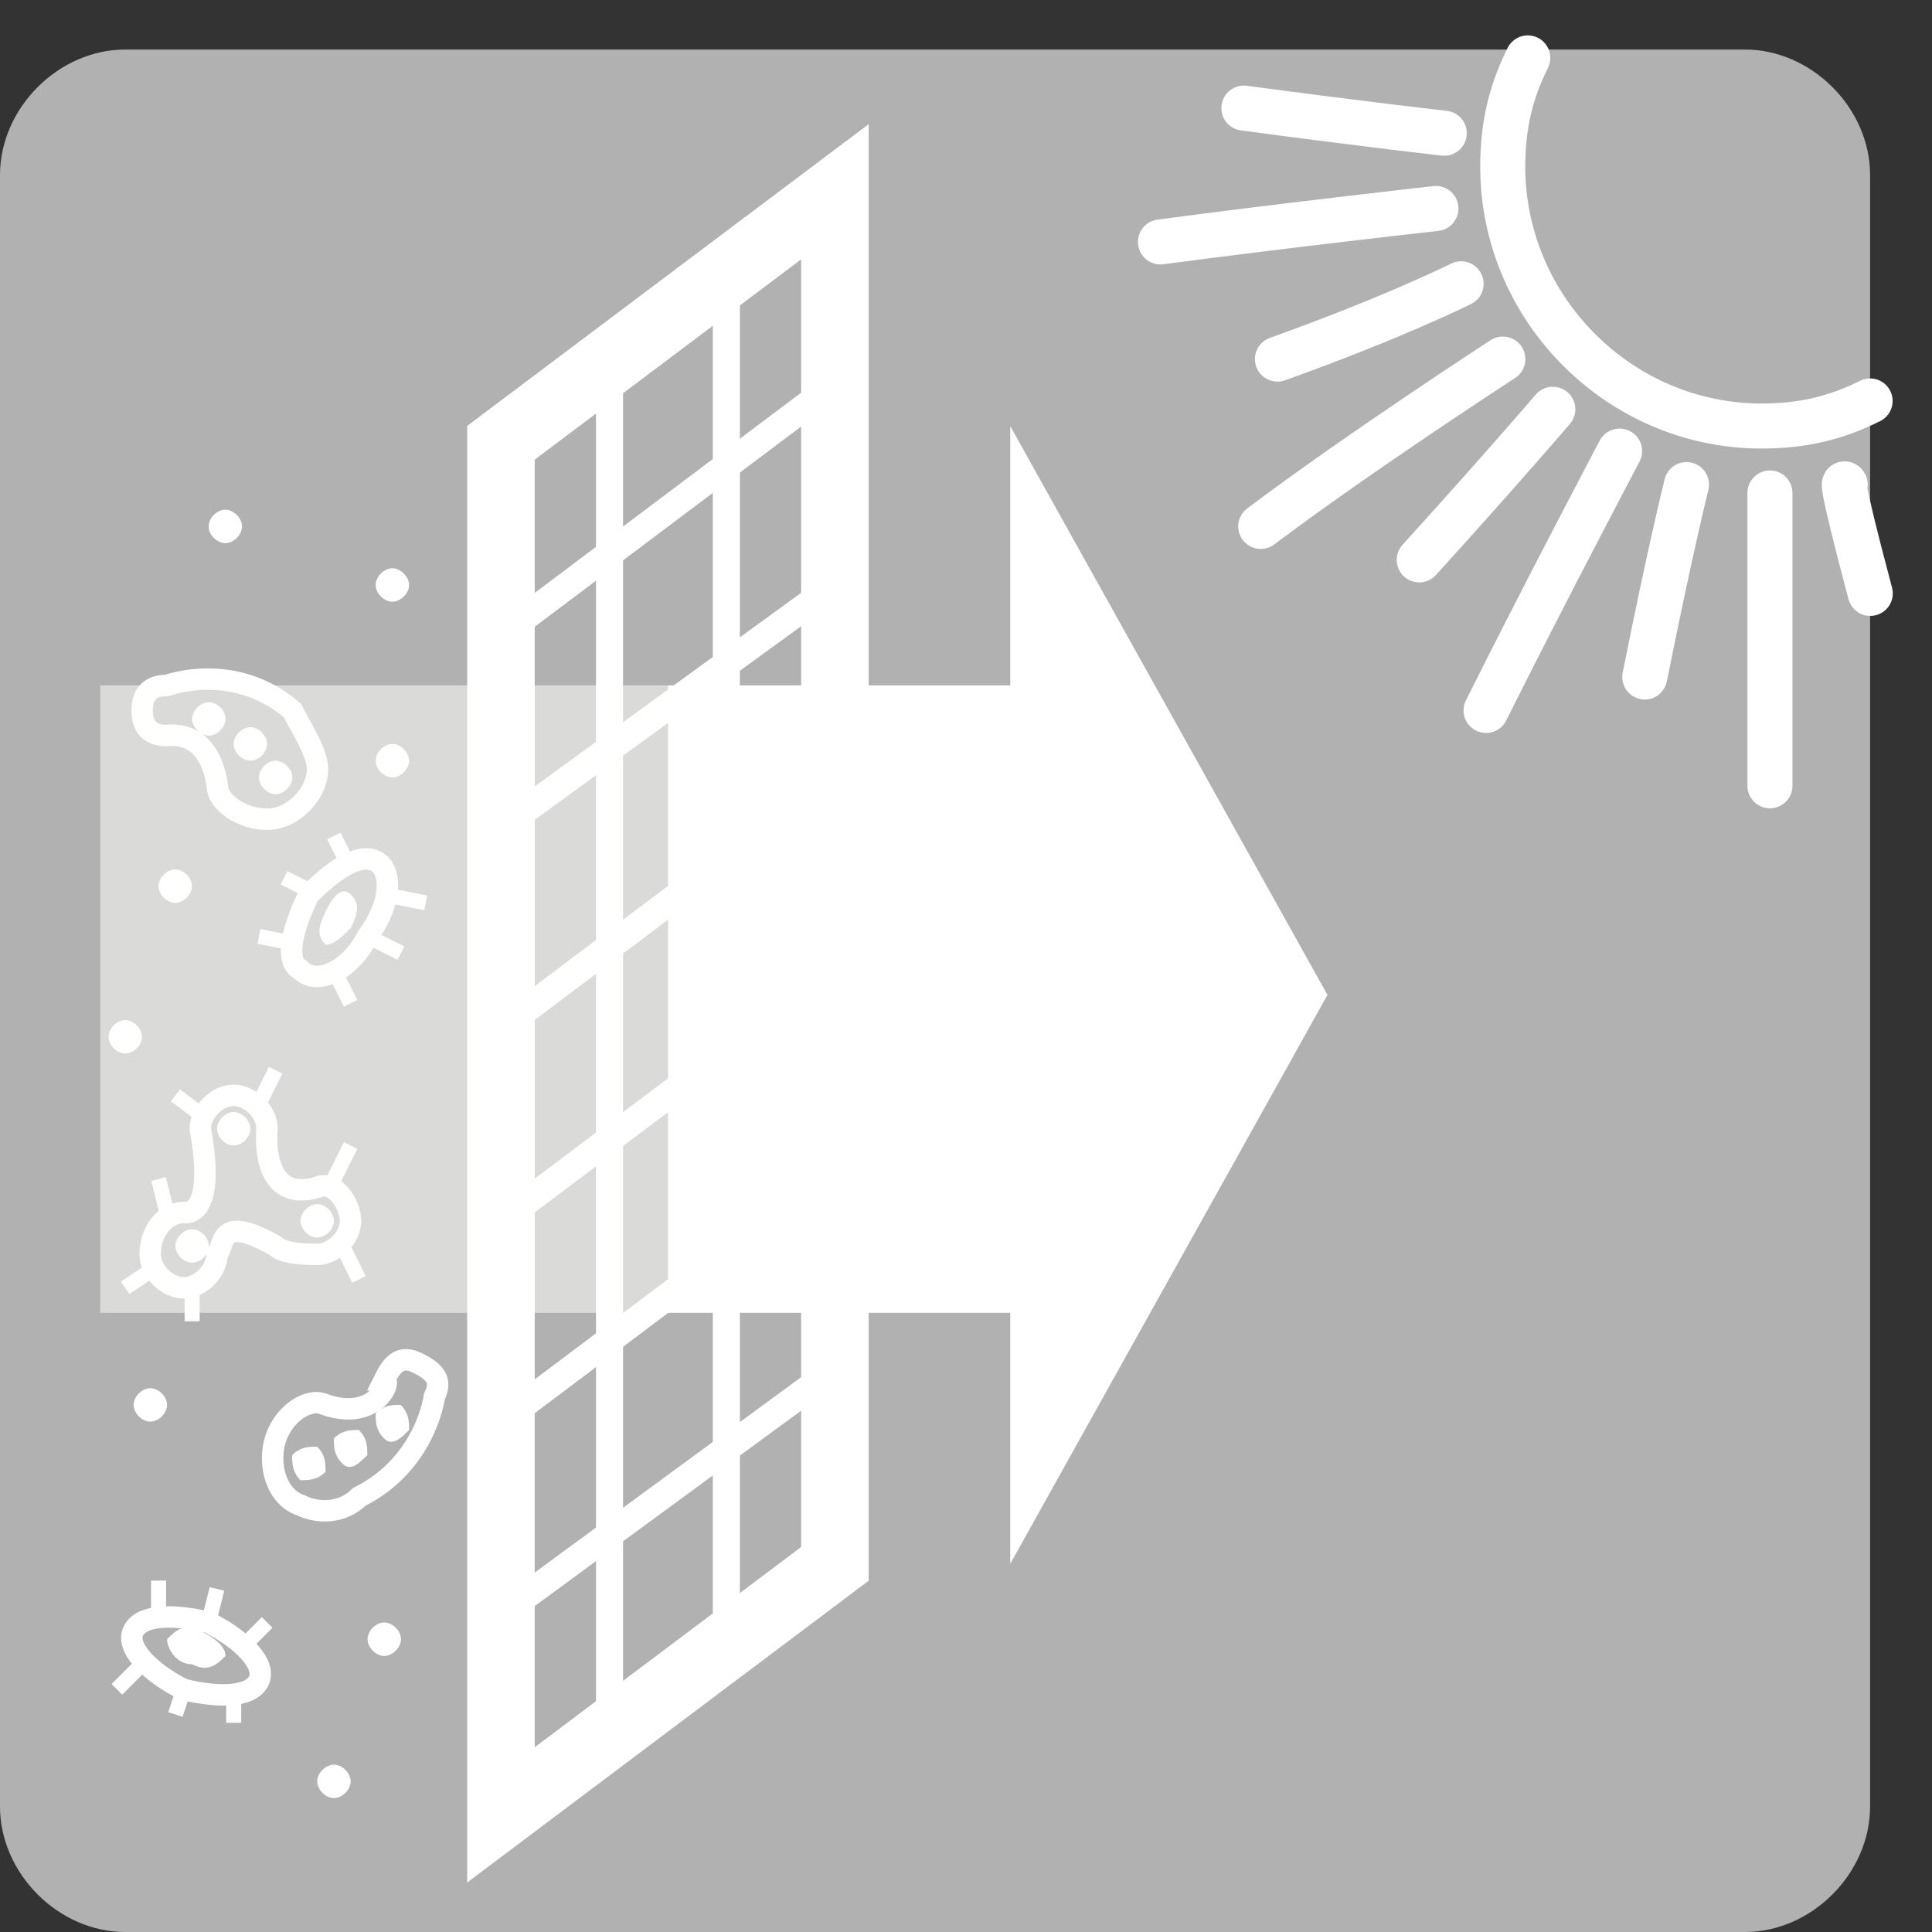 <svg width="45" height="45" viewBox="0 0 45 45" fill="none" xmlns="http://www.w3.org/2000/svg">
<rect x="0" y="0" width="45" height="45" fill="#333333" stroke="none"/>
<path d="M2.917 43.846C1.361 43.846 0 42.482 0 40.923V2.923C0 1.364 1.361 0 2.917 0H40.642C42.197 0 43.558 1.364 43.558 2.923V40.923C43.558 42.482 42.197 43.846 40.642 43.846" transform="translate(0 1.154)" fill="#B2B1B1"/>
<path d="M13.223 0H0V14.615H13.223V0Z" transform="translate(2.334 15.964)" fill="#DADAD9"/>
<path d="M0 0V31.959" transform="translate(16.918 6.221)" stroke="white" stroke-width="0.63"/>
<path d="M0 0V31.569" transform="translate(14.197 8.364)" stroke="white" stroke-width="0.63"/>
<path d="M0 5.846L7.778 0" transform="translate(11.668 8.949)" stroke="white" stroke-width="0.63"/>
<path d="M0 5.651L7.778 0" transform="translate(11.668 13.626)" stroke="white" stroke-width="0.63"/>
<path d="M0 5.846L7.778 0" transform="translate(11.668 18.107)" stroke="white" stroke-width="0.63"/>
<path d="M0 5.846L7.778 0" transform="translate(11.668 22.59)" stroke="white" stroke-width="0.63"/>
<path d="M0 5.846L7.778 0" transform="translate(11.668 27.267)" stroke="white" stroke-width="0.63"/>
<path d="M0 5.846L7.973 0" transform="translate(11.668 31.748)" stroke="white" stroke-width="0.63"/>
<path d="M0 37.805L7.778 31.959V0L0 5.846V37.805Z" transform="translate(11.668 4.467)" stroke="white" stroke-width="1.573"/>
<path d="M0 6.041H7.973V0L15.362 13.251L7.973 26.503V20.656H0" transform="translate(15.557 9.923)" fill="white"/>
<path d="M1.768 1.805C2.351 1.025 2.351 0.246 1.962 0.051C1.573 -0.144 0.99 0.246 0.406 0.83C0.018 1.61 -0.177 2.389 0.212 2.584C0.601 2.974 1.379 2.584 1.768 1.805Z" transform="translate(6.791 20.006)" stroke="white" stroke-width="0.499"/>
<path d="M0.729 0.856C0.924 0.466 0.924 0.271 0.729 0.076C0.535 -0.118 0.34 0.076 0.146 0.466C-0.049 0.856 -0.049 1.051 0.146 1.246C0.34 1.246 0.535 1.051 0.729 0.856Z" transform="translate(7.441 20.759)" fill="white"/>
<path d="M0.972 0.195L0 0" transform="translate(6.031 21.81)" stroke="white" stroke-width="0.35"/>
<path d="M0.778 0.39L0 0" transform="translate(6.615 20.446)" stroke="white" stroke-width="0.35"/>
<path d="M0.389 0.779L0 0" transform="translate(7.777 19.472)" stroke="white" stroke-width="0.35"/>
<path d="M0 0L0.389 0.779" transform="translate(7.777 22.59)" stroke="white" stroke-width="0.35"/>
<path d="M0 0L0.778 0.39" transform="translate(8.561 21.81)" stroke="white" stroke-width="0.35"/>
<path d="M0 0L0.972 0.195" transform="translate(8.945 20.836)" stroke="white" stroke-width="0.35"/>
<path d="M1.204 1.687C1.982 1.882 2.76 1.882 2.955 1.492C3.149 1.102 2.566 0.518 1.788 0.128C1.01 -0.067 0.232 -0.067 0.038 0.323C-0.157 0.713 0.427 1.297 1.204 1.687Z" transform="translate(3.07 37.662)" stroke="white" stroke-width="0.499"/>
<path d="M0.583 0.86C0.972 1.055 1.167 0.86 1.361 0.665C1.361 0.47 1.167 0.276 0.778 0.081C0.389 -0.114 0.194 0.081 0 0.276C0 0.47 0.194 0.86 0.583 0.86Z" transform="translate(3.891 37.904)" fill="white"/>
<path d="M0 0.78V0" transform="translate(3.693 36.815)" stroke="white" stroke-width="0.35"/>
<path d="M0 0.779L0.194 0" transform="translate(4.859 37.01)" stroke="white" stroke-width="0.35"/>
<path d="M0 0.585L0.583 0" transform="translate(5.639 37.79)" stroke="white" stroke-width="0.35"/>
<path d="M0.583 0L0 0.585" transform="translate(2.723 38.764)" stroke="white" stroke-width="0.35"/>
<path d="M0.194 0L0 0.585" transform="translate(4.086 39.349)" stroke="white" stroke-width="0.35"/>
<path d="M0 0V0.779" transform="translate(5.443 39.349)" stroke="white" stroke-width="0.35"/>
<path d="M1.75 2.485C1.75 2.874 2.333 3.264 2.917 3.264C3.5 3.264 4.084 2.679 4.084 2.095C4.084 1.705 3.695 1.121 3.5 0.731C2.139 -0.438 0.583 0.146 0.583 0.146C0.194 0.146 0 0.341 0 0.731C0 1.121 0.194 1.315 0.583 1.315C0.583 1.315 1.556 1.12 1.75 2.485Z" transform="translate(3.311 15.818)" stroke="white" stroke-width="0.499"/>
<path d="M0.389 0.78C0.583 0.78 0.778 0.585 0.778 0.39C0.778 0.195 0.583 0 0.389 0C0.194 0 0 0.195 0 0.39C0 0.585 0.194 0.78 0.389 0.78Z" transform="translate(4.475 16.354)" fill="white"/>
<path d="M0.389 0.779C0.583 0.779 0.778 0.585 0.778 0.39C0.778 0.195 0.583 0 0.389 0C0.194 0 0 0.195 0 0.39C0 0.585 0.194 0.779 0.389 0.779Z" transform="translate(5.443 16.938)" fill="white"/>
<path d="M0.389 0.779C0.583 0.779 0.778 0.585 0.778 0.39C0.778 0.195 0.583 0 0.389 0C0.194 0 0 0.195 0 0.39C0 0.585 0.194 0.779 0.389 0.779Z" transform="translate(6.031 17.718)" fill="white"/>
<path d="M2.917 3.508C3.111 3.703 3.695 3.703 3.889 3.703C4.278 3.703 4.667 3.313 4.667 2.923C4.667 2.533 4.278 1.949 3.889 2.144C2.528 2.533 2.722 0.779 2.722 0.779C2.722 0.39 2.333 0 1.945 0C1.556 0 1.167 0.39 1.167 0.779C1.556 2.923 0.778 2.728 0.778 2.728C0.389 2.728 0 3.118 0 3.703C0 4.092 0.389 4.482 0.778 4.482C1.167 4.482 1.556 4.092 1.556 3.703C1.75 3.508 1.556 2.728 2.917 3.508Z" transform="translate(3.498 25.513)" stroke="white" stroke-width="0.499"/>
<path d="M0.389 0.779C0.583 0.779 0.778 0.585 0.778 0.39C0.778 0.195 0.583 0 0.389 0C0.194 0 0 0.195 0 0.39C0 0.585 0.194 0.779 0.389 0.779Z" transform="translate(5.055 25.902)" fill="white"/>
<path d="M0.389 0.78C0.583 0.78 0.778 0.585 0.778 0.39C0.778 0.195 0.583 0 0.389 0C0.194 0 0 0.195 0 0.39C0 0.585 0.194 0.78 0.389 0.78Z" transform="translate(7 28.046)" fill="white"/>
<path d="M0.389 0.779C0.583 0.779 0.778 0.585 0.778 0.39C0.778 0.195 0.583 0 0.389 0C0.194 0 0 0.195 0 0.39C0 0.585 0.194 0.779 0.389 0.779Z" transform="translate(4.086 28.631)" fill="white"/>
<path d="M0 0.779L0.389 0" transform="translate(6.031 24.928)" stroke="white" stroke-width="0.35"/>
<path d="M0 0.779L0.389 0" transform="translate(7.777 26.682)" stroke="white" stroke-width="0.35"/>
<path d="M0 0L0.778 0.585" transform="translate(4.086 25.513)" stroke="white" stroke-width="0.35"/>
<path d="M0 0L0.194 0.779" transform="translate(3.693 27.461)" stroke="white" stroke-width="0.35"/>
<path d="M0 0V0.78" transform="translate(4.475 29.995)" stroke="white" stroke-width="0.35"/>
<path d="M0 0L0.389 0.78" transform="translate(7.973 29.021)" stroke="white" stroke-width="0.35"/>
<path d="M0.583 0L0 0.39" transform="translate(2.914 29.605)" stroke="white" stroke-width="0.35"/>
<path d="M0.389 0.78C0.583 0.78 0.778 0.585 0.778 0.39C0.778 0.195 0.583 0 0.389 0C0.194 0 0 0.195 0 0.39C0 0.585 0.194 0.78 0.389 0.78Z" transform="translate(3.693 20.251)" fill="white"/>
<path d="M0.389 0.779C0.583 0.779 0.778 0.585 0.778 0.39C0.778 0.195 0.583 0 0.389 0C0.194 0 0 0.195 0 0.39C0 0.585 0.194 0.779 0.389 0.779Z" transform="translate(7.389 41.102)" fill="white"/>
<path d="M0.389 0.779C0.583 0.779 0.778 0.585 0.778 0.39C0.778 0.195 0.583 0 0.389 0C0.194 0 0 0.195 0 0.39C0 0.585 0.194 0.779 0.389 0.779Z" transform="translate(2.529 23.759)" fill="white"/>
<path d="M0.389 0.78C0.583 0.78 0.778 0.585 0.778 0.39C0.778 0.195 0.583 0 0.389 0C0.194 0 0 0.195 0 0.39C0 0.585 0.194 0.78 0.389 0.78Z" transform="translate(8.75 17.328)" fill="white"/>
<path d="M0.389 0.779C0.583 0.779 0.778 0.585 0.778 0.39C0.778 0.195 0.583 0 0.389 0C0.194 0 0 0.195 0 0.39C0 0.585 0.194 0.779 0.389 0.779Z" transform="translate(8.75 13.236)" fill="white"/>
<path d="M0.389 0.779C0.583 0.779 0.778 0.585 0.778 0.39C0.778 0.195 0.583 0 0.389 0C0.194 0 0 0.195 0 0.39C0 0.585 0.194 0.779 0.389 0.779Z" transform="translate(4.859 11.872)" fill="white"/>
<path d="M0.389 0.779C0.583 0.779 0.778 0.585 0.778 0.39C0.778 0.195 0.583 0 0.389 0C0.194 0 0 0.195 0 0.39C0 0.585 0.194 0.779 0.389 0.779Z" transform="translate(3.113 32.333)" fill="white"/>
<path d="M1.24 1.051C0.851 0.856 0.267 1.246 0.073 1.83C-0.122 2.415 0.073 3.194 0.656 3.389C1.045 3.584 1.629 3.584 2.017 3.194C3.573 2.415 3.768 0.856 3.768 0.856C3.962 0.466 3.768 0.271 3.379 0.076C2.99 -0.118 2.795 0.076 2.601 0.466C2.795 0.466 2.406 1.441 1.24 1.051Z" transform="translate(6.35 31.672)" stroke="white" stroke-width="0.499"/>
<path d="M0 0.195C0 0.39 1.18658e-05 0.585 0.194 0.779C0.389 0.974 0.583 0.779 0.778 0.585C0.778 0.39 0.778 0.195 0.583 0C0.389 0 0.194 -4.7579e-05 0 0.195Z" transform="translate(8.75 32.723)" fill="white"/>
<path d="M0 0.195C0 0.39 1.18658e-05 0.585 0.194 0.779C0.389 0.974 0.583 0.779 0.778 0.585C0.778 0.39 0.778 0.195 0.583 0C0.389 0 0.194 1.18911e-05 0 0.195Z" transform="translate(7.777 33.308)" fill="white"/>
<path d="M0 0.195C0 0.39 1.18658e-05 0.585 0.194 0.779C0.389 0.779 0.583 0.779 0.778 0.585C0.778 0.39 0.778 0.195 0.583 0C0.389 0 0.194 -4.7579e-05 0 0.195Z" transform="translate(6.805 33.697)" fill="white"/>
<path d="M0.389 0.78C0.583 0.78 0.778 0.585 0.778 0.39C0.778 0.195 0.583 0 0.389 0C0.194 0 0 0.195 0 0.39C0 0.585 0.194 0.78 0.389 0.78Z" transform="translate(8.561 37.79)" fill="white"/>
<path d="M0.583 0C0.194 0.779 0 1.559 0 2.533C0 5.846 2.722 8.574 6.028 8.574C7 8.574 7.778 8.38 8.556 7.99" transform="translate(35.002 1.349)" stroke="white" stroke-width="1.049" stroke-linecap="round"/>
<path d="M0 0C2.917 0.39 4.667 0.585 4.667 0.585" transform="translate(28.973 2.518)" stroke="white" stroke-width="1.049" stroke-linecap="round"/>
<path d="M0 0.779C2.917 0.39 6.417 0 6.417 0" transform="translate(27.029 4.856)" stroke="white" stroke-width="1.049" stroke-linecap="round"/>
<path d="M0 1.754C2.722 0.78 4.278 0 4.278 0" transform="translate(29.754 6.61)" stroke="white" stroke-width="1.049" stroke-linecap="round"/>
<path d="M0 3.897C2.333 2.144 5.639 0 5.639 0" transform="translate(29.365 8.364)" stroke="white" stroke-width="1.049" stroke-linecap="round"/>
<path d="M0 3.508C1.945 1.364 3.111 0 3.111 0" transform="translate(33.057 9.533)" stroke="white" stroke-width="1.049" stroke-linecap="round"/>
<path d="M0 6.041C1.361 3.313 3.111 0 3.111 0" transform="translate(34.613 10.507)" stroke="white" stroke-width="1.049" stroke-linecap="round"/>
<path d="M0 4.482C0.583 1.559 0.972 0 0.972 0" transform="translate(38.31 11.287)" stroke="white" stroke-width="1.049" stroke-linecap="round"/>
<path d="M0 6.821C0 3.897 0 0 0 0" transform="translate(41.225 11.482)" stroke="white" stroke-width="1.049" stroke-linecap="round"/>
<path d="M0.605 2.551C-0.173 -0.372 0.022 0.017 0.022 0.017" transform="translate(42.957 11.27)" stroke="white" stroke-width="1.049" stroke-linecap="round"/>
</svg>

